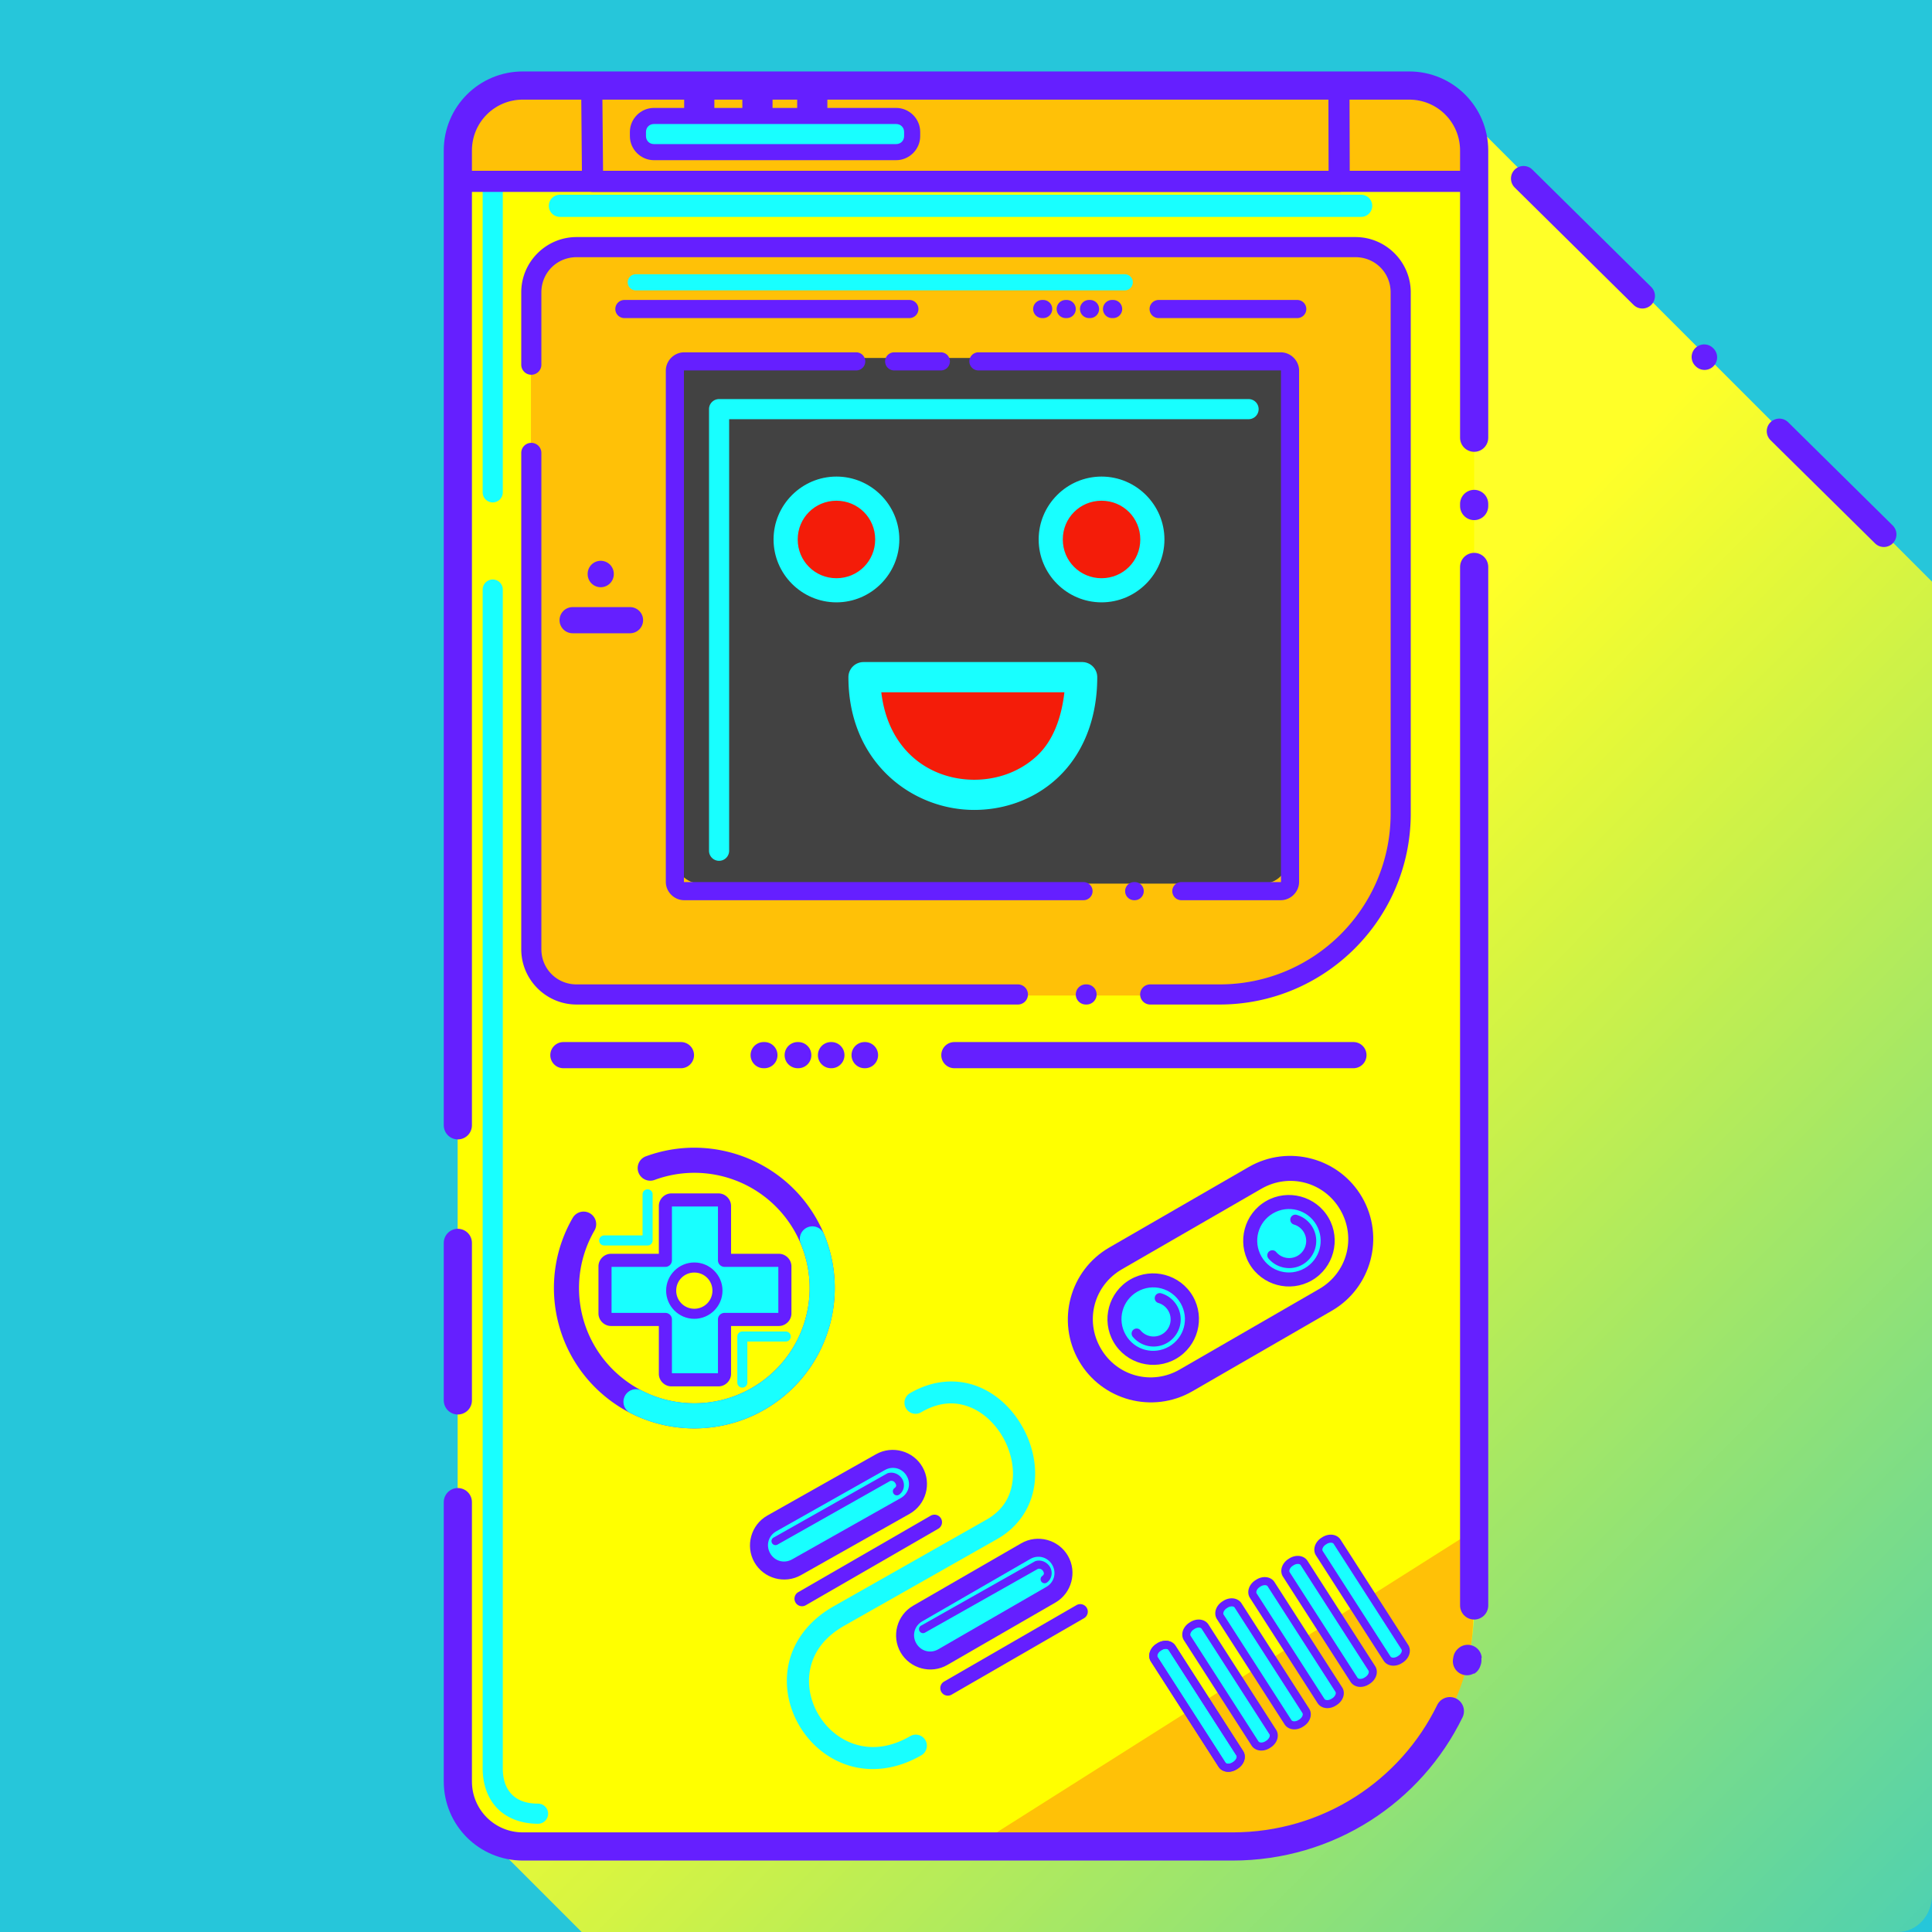 <?xml version="1.0" encoding="UTF-8" standalone="no"?>
<svg
   xmlns:dc="http://purl.org/dc/elements/1.1/"
   xmlns:cc="http://creativecommons.org/ns#"
   xmlns:rdf="http://www.w3.org/1999/02/22-rdf-syntax-ns#"
   xmlns:svg="http://www.w3.org/2000/svg"
   xmlns="http://www.w3.org/2000/svg"
   xmlns:xlink="http://www.w3.org/1999/xlink"
   enable-background="new"
   version="1.1"
   id="svg2"
   viewBox="0 0 192 192"
   height="192"
   width="192">
  <rect x="0" y="0" width="192" height="192" fill="#333333" stroke="none"/>
  <defs
     id="defs4">
    <linearGradient
       id="linearGradient5103">
      <stop
         id="stop5105"
         offset="0"
         style="stop-color:#ffff28;stop-opacity:1" />
      <stop
         id="stop5107"
         offset="1"
         style="stop-color:#ffff00;stop-opacity:0.2" />
    </linearGradient>
    <linearGradient
       gradientUnits="userSpaceOnUse"
       y2="189.314"
       x2="191.537"
       y1="102.631"
       x1="103.844"
       id="linearGradient5109"
       xlink:href="#linearGradient5103" />
  </defs>
  <g
     id="layer1"
     transform="translate(0,-860.362)">
    <path
       style="opacity:1;fill:#26c6da;fill-opacity:1;fill-rule:nonzero;stroke:none;stroke-width:1.5;stroke-linecap:round;stroke-linejoin:round;stroke-miterlimit:4;stroke-dasharray:none;stroke-dashoffset:0;stroke-opacity:1"
       d="m 0,860.362 192,0 0,192 -192,0 z"
       id="rect4136" />
  </g>
  <g
     style="display:inline"
     id="g4172">
    <path
       id="path4174"
       d="M 51.963,8.5 C 48.382,8.5 45.5,11.382 45.5,14.963 l 0,162.074 c 0,1.93 0.843,3.652 2.176,4.834 3.376,3.379 6.753,6.751 10.129,10.129 L 188.596,192 C 190.482,192 192,190.362 192,188.328 L 192,57.805 C 176.289,42.097 160.575,26.379 144.871,10.676 143.689,9.343 141.967,8.5 140.037,8.5 l -88.074,0 z"
       style="opacity:1;fill:url(#linearGradient5109);fill-opacity:1;fill-rule:nonzero;stroke:none;stroke-width:2.8;stroke-linecap:round;stroke-linejoin:round;stroke-miterlimit:4;stroke-dasharray:none;stroke-dashoffset:0;stroke-opacity:1" />
    <path
       id="path5234"
       d="m 151.407,17.746 11.812,11.665 m 6.142,6.066 0.036,0.036 m 7.431,7.338 10.389,10.259"
       style="fill:none;fill-rule:evenodd;stroke:#651fff;stroke-width:2.5;stroke-linecap:round;stroke-linejoin:round;stroke-miterlimit:4;stroke-dasharray:none;stroke-opacity:1" />
  </g>
  <g
     style="display:inline"
     id="g4168">
    <path
       style="opacity:1;fill:#ffff00;fill-opacity:1;fill-rule:nonzero;stroke:none;stroke-width:2.8;stroke-linecap:round;stroke-linejoin:round;stroke-miterlimit:4;stroke-dasharray:none;stroke-dashoffset:0;stroke-opacity:1"
       d="m 51.963,8.5 88.074,0 c 3.581,0 6.463,2.883 6.463,6.463 l 0,144.585 C 146.5,172.726 135.888,183.5 122.474,183.5 l -70.511,0 C 48.383,183.5 45.5,180.617 45.5,177.037 l 0,-162.074 C 45.5,11.383 48.383,8.5 51.963,8.5 Z"
       id="path4170" />
  </g>
  <g
     id="g5261"
     style="display:inline">
    <path
       id="rect4213-5"
       d="M 51.889 8.723 C 48.308 8.723 45.426 11.605 45.426 15.186 L 45.426 17.414 L 146.426 17.414 L 146.426 15.186 C 146.426 11.605 143.543 8.723 139.963 8.723 L 51.889 8.723 z M 57.264 24.662 C 54.771 24.662 52.764 26.669 52.764 29.162 C 52.764 50.919 52.764 72.675 52.764 94.432 C 52.764 96.925 54.771 98.932 57.264 98.932 L 121.156 98.932 C 131.126 98.932 139.164 90.856 139.164 80.961 L 139.164 29.162 C 139.164 26.669 137.157 24.662 134.664 24.662 L 57.264 24.662 z M 146.41 152.137 L 96.49 183.723 L 122.4 183.723 C 131.985 183.723 140.139 178.221 144.014 170.273 C 145.665 166.986 146.408 163.774 146.408 160.43 L 146.41 152.137 z "
       style="display:inline;opacity:1;fill:#ffc107;fill-opacity:1;fill-rule:nonzero;stroke:none;stroke-width:2;stroke-linecap:round;stroke-linejoin:round;stroke-miterlimit:4;stroke-dasharray:none;stroke-dashoffset:0;stroke-opacity:1" />
    <path
       id="rect5328"
       d="m 69.626,35.572 55.874,0 c 1.385,0 2.5,1.115 2.5,2.5 l 0,47.242 c 0,1.385 -1.115,2.5 -2.5,2.5 l -55.874,0 c -1.385,0 -2.5,-1.115 -2.5,-2.5 l 0,-47.242 c 0,-1.385 1.115,-2.5 2.5,-2.5 z"
       style="opacity:1;fill:#424242;fill-opacity:1;fill-rule:nonzero;stroke:none;stroke-width:0;stroke-linecap:round;stroke-linejoin:round;stroke-miterlimit:4;stroke-dasharray:none;stroke-dashoffset:0;stroke-opacity:1" />
  </g>
  <g
     id="layer2"
     style="display:inline">
    <path
       style="opacity:1;fill:none;fill-opacity:1;fill-rule:nonzero;stroke:#651fff;stroke-width:2.8;stroke-linecap:round;stroke-linejoin:round;stroke-miterlimit:4;stroke-dasharray:none;stroke-dashoffset:0;stroke-opacity:1"
       d="m 45.5,111.832 0,-96.869 C 45.5,11.383 48.383,8.5 51.963,8.5 l 88.074,0 c 3.581,0 6.463,2.883 6.463,6.463 l 0,28.538 m 0,6.578 0,0.21 m 0,6.052 0,103.208 m -0.685,5.352 c -0.141,0.721 0.179,-0.519 -0.026,0.178 m -1.702,4.973 C 140.213,177.999 132.059,183.5 122.474,183.5 l -70.511,0 C 48.383,183.5 45.5,180.617 45.5,177.037 l 0,-27.757 m 0,-10.109 0,-15.654"
       id="rect4140" />
  </g>
  <g
     style="display:inline"
     id="layer4">
    <path
       id="path5237"
       d="m 85.939,67.806 21.73,0 c 0,15.865 -21.73,15.317 -21.73,0 z"
       style="fill:#f41c09;fill-opacity:1;fill-rule:evenodd;stroke:none;stroke-width:3;stroke-linecap:round;stroke-linejoin:round;stroke-miterlimit:4;stroke-dasharray:none;stroke-opacity:1" />
    <path
       id="path5247"
       d="m 88.3,54.123 a 5.05,5.05 0 0 1 -5.05,5.05 5.05,5.05 0 0 1 -5.05,-5.05 5.05,5.05 0 0 1 5.05,-5.05 5.05,5.05 0 0 1 5.05,5.05 z"
       style="opacity:1;fill:#f41c09;fill-opacity:1;fill-rule:nonzero;stroke:none;stroke-width:2.4;stroke-linecap:round;stroke-linejoin:round;stroke-miterlimit:4;stroke-dasharray:none;stroke-dashoffset:0;stroke-opacity:1" />
    <path
       style="opacity:1;fill:#f41c09;fill-opacity:1;fill-rule:nonzero;stroke:none;stroke-width:2.4;stroke-linecap:round;stroke-linejoin:round;stroke-miterlimit:4;stroke-dasharray:none;stroke-dashoffset:0;stroke-opacity:1"
       d="m 114.644,54.123 a 5.05,5.05 0 0 1 -5.05,5.05 5.05,5.05 0 0 1 -5.05,-5.05 5.05,5.05 0 0 1 5.05,-5.05 5.05,5.05 0 0 1 5.05,5.05 z"
       id="path5259" />
  </g>
  <g
     style="display:inline"
     id="layer5">
    <path
       id="path5316"
       d="m 48.953,17.039 a 1,1 0 0 0 -0.986,1.014 l 0,30.877 a 1,1 0 1 0 2,0 l 0,-30.877 a 1,1 0 0 0 -1.014,-1.014 z m 0,40.551 a 1,1 0 0 0 -0.986,1.016 l 0,117.135 c 0,1.517 0.455,2.918 1.418,3.932 0.963,1.013 2.398,1.57 4.086,1.57 a 1,1 0 1 0 0,-2 c -1.27,0 -2.088,-0.372 -2.637,-0.949 -0.548,-0.577 -0.867,-1.425 -0.867,-2.553 l 0,-117.135 a 1,1 0 0 0 -1.014,-1.016 z"
       style="color:#000000;font-style:normal;font-variant:normal;font-weight:normal;font-stretch:normal;font-size:medium;line-height:normal;font-family:sans-serif;text-indent:0;text-align:start;text-decoration:none;text-decoration-line:none;text-decoration-style:solid;text-decoration-color:#000000;letter-spacing:normal;word-spacing:normal;text-transform:none;direction:ltr;block-progression:tb;writing-mode:lr-tb;baseline-shift:baseline;text-anchor:start;white-space:normal;clip-rule:nonzero;display:inline;overflow:visible;visibility:visible;opacity:1;isolation:auto;mix-blend-mode:normal;color-interpolation:sRGB;color-interpolation-filters:linearRGB;solid-color:#000000;solid-opacity:1;fill:#18ffff;fill-opacity:1;fill-rule:evenodd;stroke:none;stroke-width:2;stroke-linecap:round;stroke-linejoin:round;stroke-miterlimit:4;stroke-dasharray:none;stroke-dashoffset:0;stroke-opacity:1;color-rendering:auto;image-rendering:auto;shape-rendering:auto;text-rendering:auto;enable-background:accumulate" />
    <path
       id="path5318"
       d="m 55.674,19.354 a 1.1,1.1 0 1 0 0,2.199 l 79.564,0 a 1.1,1.1 0 1 0 0,-2.199 l -79.564,0 z"
       style="color:#000000;font-style:normal;font-variant:normal;font-weight:normal;font-stretch:normal;font-size:medium;line-height:normal;font-family:sans-serif;text-indent:0;text-align:start;text-decoration:none;text-decoration-line:none;text-decoration-style:solid;text-decoration-color:#000000;letter-spacing:normal;word-spacing:normal;text-transform:none;direction:ltr;block-progression:tb;writing-mode:lr-tb;baseline-shift:baseline;text-anchor:start;white-space:normal;clip-rule:nonzero;display:inline;overflow:visible;visibility:visible;opacity:1;isolation:auto;mix-blend-mode:normal;color-interpolation:sRGB;color-interpolation-filters:linearRGB;solid-color:#000000;solid-opacity:1;fill:#18ffff;fill-opacity:1;fill-rule:evenodd;stroke:none;stroke-width:2.2;stroke-linecap:round;stroke-linejoin:round;stroke-miterlimit:4;stroke-dasharray:none;stroke-dashoffset:0;stroke-opacity:1;color-rendering:auto;image-rendering:auto;shape-rendering:auto;text-rendering:auto;enable-background:accumulate" />
    <path
       id="path5322"
       d="m 71.461,39.66 a 1,1 0 0 0 -1,1 l 0,43.887 a 1,1 0 1 0 2,0 l 0,-42.887 51.621,0 a 1,1 0 1 0 0,-2 l -52.621,0 z"
       style="color:#000000;font-style:normal;font-variant:normal;font-weight:normal;font-stretch:normal;font-size:medium;line-height:normal;font-family:sans-serif;text-indent:0;text-align:start;text-decoration:none;text-decoration-line:none;text-decoration-style:solid;text-decoration-color:#000000;letter-spacing:normal;word-spacing:normal;text-transform:none;direction:ltr;block-progression:tb;writing-mode:lr-tb;baseline-shift:baseline;text-anchor:start;white-space:normal;clip-rule:nonzero;display:inline;overflow:visible;visibility:visible;opacity:1;isolation:auto;mix-blend-mode:normal;color-interpolation:sRGB;color-interpolation-filters:linearRGB;solid-color:#000000;solid-opacity:1;fill:#18ffff;fill-opacity:1;fill-rule:evenodd;stroke:none;stroke-width:2;stroke-linecap:round;stroke-linejoin:round;stroke-miterlimit:4;stroke-dasharray:none;stroke-dashoffset:0;stroke-opacity:1;color-rendering:auto;image-rendering:auto;shape-rendering:auto;text-rendering:auto;enable-background:accumulate" />
    <path
       id="path5326"
       d="m 93.881,137.318 c -1.118,0.1 -2.276,0.457 -3.416,1.115 a 1.1,1.1 0 1 0 1.1,1.904 c 1.784,-1.03 3.337,-1.054 4.721,-0.537 1.383,0.517 2.599,1.648 3.393,3.051 0.794,1.403 1.148,3.055 0.922,4.514 -0.226,1.458 -0.963,2.732 -2.541,3.643 l -15.301,8.674 a 1.1,1.1 0 0 0 -0.008,0.006 c -2.467,1.424 -3.9,3.484 -4.371,5.641 -0.471,2.156 -0.012,4.368 1.074,6.197 1.086,1.829 2.815,3.301 4.951,3.943 2.136,0.642 4.662,0.411 7.156,-1.029 a 1.1,1.1 0 0 0 -1.1,-1.906 c -2.04,1.178 -3.864,1.297 -5.422,0.828 -1.558,-0.468 -2.869,-1.568 -3.695,-2.959 -0.826,-1.391 -1.154,-3.05 -0.814,-4.605 0.339,-1.555 1.314,-3.046 3.32,-4.205 l 15.301,-8.674 a 1.1,1.1 0 0 0 0.008,-0.004 c 2.123,-1.226 3.303,-3.18 3.617,-5.213 0.315,-2.033 -0.168,-4.139 -1.182,-5.932 -1.014,-1.793 -2.578,-3.297 -4.537,-4.029 -0.98,-0.366 -2.058,-0.522 -3.176,-0.422 z"
       style="color:#000000;font-style:normal;font-variant:normal;font-weight:normal;font-stretch:normal;font-size:medium;line-height:normal;font-family:sans-serif;text-indent:0;text-align:start;text-decoration:none;text-decoration-line:none;text-decoration-style:solid;text-decoration-color:#000000;letter-spacing:normal;word-spacing:normal;text-transform:none;direction:ltr;block-progression:tb;writing-mode:lr-tb;baseline-shift:baseline;text-anchor:start;white-space:normal;clip-rule:nonzero;display:inline;overflow:visible;visibility:visible;opacity:1;isolation:auto;mix-blend-mode:normal;color-interpolation:sRGB;color-interpolation-filters:linearRGB;solid-color:#000000;solid-opacity:1;fill:#18ffff;fill-opacity:1;fill-rule:evenodd;stroke:none;stroke-width:2.2;stroke-linecap:round;stroke-linejoin:round;stroke-miterlimit:4;stroke-dasharray:none;stroke-dashoffset:0;stroke-opacity:1;color-rendering:auto;image-rendering:auto;shape-rendering:auto;text-rendering:auto;enable-background:accumulate" />
    <path
       id="path5332"
       d="m 64.35,118.191 a 0.5,0.5 0 0 0 -0.492,0.506 l 0,4.078 -3.816,0 a 0.5,0.5 0 1 0 0,1 l 4.316,0 a 0.5,0.5 0 0 0 0.5,-0.5 l 0,-4.578 a 0.5,0.5 0 0 0 -0.508,-0.506 z"
       style="color:#000000;font-style:normal;font-variant:normal;font-weight:normal;font-stretch:normal;font-size:medium;line-height:normal;font-family:sans-serif;text-indent:0;text-align:start;text-decoration:none;text-decoration-line:none;text-decoration-style:solid;text-decoration-color:#000000;letter-spacing:normal;word-spacing:normal;text-transform:none;direction:ltr;block-progression:tb;writing-mode:lr-tb;baseline-shift:baseline;text-anchor:start;white-space:normal;clip-rule:nonzero;display:inline;overflow:visible;visibility:visible;opacity:1;isolation:auto;mix-blend-mode:normal;color-interpolation:sRGB;color-interpolation-filters:linearRGB;solid-color:#000000;solid-opacity:1;fill:#18ffff;fill-opacity:1;fill-rule:evenodd;stroke:none;stroke-width:1px;stroke-linecap:round;stroke-linejoin:round;stroke-miterlimit:4;stroke-dasharray:none;stroke-dashoffset:0;stroke-opacity:1;color-rendering:auto;image-rendering:auto;shape-rendering:auto;text-rendering:auto;enable-background:accumulate" />
    <path
       id="path5332-4"
       d="m 73.771,132.322 a 0.5,0.5 0 0 0 -0.5,0.5 l 0,4.578 a 0.5,0.5 0 1 0 1,0 l 0,-4.078 3.816,0 a 0.5,0.5 0 1 0 0,-1 l -4.316,0 z"
       style="color:#000000;font-style:normal;font-variant:normal;font-weight:normal;font-stretch:normal;font-size:medium;line-height:normal;font-family:sans-serif;text-indent:0;text-align:start;text-decoration:none;text-decoration-line:none;text-decoration-style:solid;text-decoration-color:#000000;letter-spacing:normal;word-spacing:normal;text-transform:none;direction:ltr;block-progression:tb;writing-mode:lr-tb;baseline-shift:baseline;text-anchor:start;white-space:normal;clip-rule:nonzero;display:inline;overflow:visible;visibility:visible;opacity:1;isolation:auto;mix-blend-mode:normal;color-interpolation:sRGB;color-interpolation-filters:linearRGB;solid-color:#000000;solid-opacity:1;fill:#18ffff;fill-opacity:1;fill-rule:evenodd;stroke:none;stroke-width:1px;stroke-linecap:round;stroke-linejoin:round;stroke-miterlimit:4;stroke-dasharray:none;stroke-dashoffset:0;stroke-opacity:1;color-rendering:auto;image-rendering:auto;shape-rendering:auto;text-rendering:auto;enable-background:accumulate" />
    <rect
       style="display:inline;opacity:1;fill:#18ffff;fill-opacity:1;fill-rule:nonzero;stroke:none;stroke-width:2;stroke-linecap:round;stroke-linejoin:round;stroke-miterlimit:4;stroke-dasharray:none;stroke-dashoffset:0;stroke-opacity:1"
       id="rect4269-2"
       width="17.4"
       height="5"
       x="-10.536"
       y="169.966"
       ry="2.5"
       transform="matrix(0.871,-0.491,0.491,0.871,0,0)" />
    <rect
       style="display:inline;opacity:1;fill:#18ffff;fill-opacity:1;fill-rule:nonzero;stroke:none;stroke-width:2;stroke-linecap:round;stroke-linejoin:round;stroke-miterlimit:4;stroke-dasharray:none;stroke-dashoffset:0;stroke-opacity:1"
       id="rect4269-2-0"
       width="17.4"
       height="5"
       x="-2.061"
       y="184.716"
       ry="2.5"
       transform="matrix(0.871,-0.491,0.491,0.871,0,0)" />
    <path
       style="display:inline;opacity:1;fill:#18ffff;fill-opacity:1;fill-rule:nonzero;stroke:none;stroke-width:1.6;stroke-linecap:round;stroke-linejoin:round;stroke-miterlimit:4;stroke-dasharray:none;stroke-dashoffset:0;stroke-opacity:1"
       d="m 64.764,11.821 24.073,0 c 0.881,0 1.59,0.709 1.59,1.59 l 0,0.415 c 0,0.881 -0.709,1.59 -1.59,1.59 l -24.073,0 c -0.881,0 -1.59,-0.709 -1.59,-1.59 l 0,-0.415 c 0,-0.881 0.709,-1.59 1.59,-1.59 z"
       id="rect4203-2-7" />
    <path
       style="display:inline;opacity:1;fill:#18ffff;fill-opacity:1;fill-rule:nonzero;stroke:none;stroke-width:0;stroke-linecap:round;stroke-linejoin:round;stroke-miterlimit:4;stroke-dasharray:none;stroke-dashoffset:0;stroke-opacity:1"
       d="m 121.44,175.372 -6.731,-10.472 c -0.232,-0.361 -0.042,-0.895 0.426,-1.196 l 0.076,-0.049 c 0.468,-0.301 1.032,-0.252 1.264,0.109 l 6.731,10.472 c 0.232,0.361 0.042,0.895 -0.426,1.196 l -0.076,0.049 c -0.468,0.301 -1.032,0.252 -1.264,-0.109 z"
       id="rect4276-9" />
    <use
       x="0"
       y="0"
       xlink:href="#rect4276-9"
       id="use4257-1"
       width="100%"
       height="100%"
       style="display:inline;fill:#18ffff;fill-opacity:1;stroke:none;stroke-width:0;stroke-miterlimit:4;stroke-dasharray:none;stroke-opacity:1"
       transform="translate(2.5505384e-6,3.3013749e-6)" />
    <use
       x="0"
       y="0"
       xlink:href="#rect4276-9"
       transform="translate(3.281,-2.109)"
       id="use4259-3"
       width="100%"
       height="100%"
       style="display:inline;fill:#18ffff;fill-opacity:1;stroke:none;stroke-width:0;stroke-miterlimit:4;stroke-dasharray:none;stroke-opacity:1" />
    <use
       x="0"
       y="0"
       xlink:href="#rect4276-9"
       transform="translate(6.561,-4.217)"
       id="use4261-5"
       width="100%"
       height="100%"
       style="display:inline;fill:#18ffff;fill-opacity:1;stroke:none;stroke-width:0;stroke-miterlimit:4;stroke-dasharray:none;stroke-opacity:1" />
    <use
       x="0"
       y="0"
       xlink:href="#rect4276-9"
       transform="translate(9.842,-6.326)"
       id="use4263-3"
       width="100%"
       height="100%"
       style="display:inline;fill:#18ffff;fill-opacity:1;stroke:none;stroke-width:0;stroke-miterlimit:4;stroke-dasharray:none;stroke-opacity:1" />
    <use
       x="0"
       y="0"
       xlink:href="#rect4276-9"
       transform="translate(13.123,-8.435)"
       id="use4265-7"
       width="100%"
       height="100%"
       style="display:inline;fill:#18ffff;fill-opacity:1;stroke:none;stroke-width:0;stroke-miterlimit:4;stroke-dasharray:none;stroke-opacity:1" />
    <use
       x="0"
       y="0"
       xlink:href="#rect4276-9"
       transform="translate(16.404,-10.544)"
       id="use4267-2"
       width="100%"
       height="100%"
       style="display:inline;fill:#18ffff;fill-opacity:1;stroke:none;stroke-width:0;stroke-miterlimit:4;stroke-dasharray:none;stroke-opacity:1" />
    <path
       id="rect4254-5"
       d="m 66.755,119.39 c -0.332,0 -0.6,0.267 -0.6,0.6 l 0,5.4 -5.4,0 c -0.332,0 -0.6,0.267 -0.6,0.6 l 0,4.676 c 0,0.332 0.267,0.6 0.6,0.6 l 5.4,0 0,5.4 c 0,0.332 0.267,0.6 0.6,0.6 l 4.676,0 c 0.332,0 0.6,-0.267 0.6,-0.6 l 0,-5.4 5.4,0 c 0.332,0 0.6,-0.267 0.6,-0.6 l 0,-4.676 c 0,-0.332 -0.267,-0.6 -0.6,-0.6 l -5.4,0 0,-5.4 c 0,-0.332 -0.267,-0.6 -0.6,-0.6 l -4.676,0 z m 2.275,6.711 a 2.3,2.3 0 0 1 2.299,2.301 2.3,2.3 0 0 1 -2.299,2.301 2.3,2.3 0 0 1 -2.301,-2.301 2.3,2.3 0 0 1 2.301,-2.301 z"
       style="display:inline;opacity:1;fill:#18ffff;fill-opacity:1;fill-rule:nonzero;stroke:none;stroke-width:1.3;stroke-linecap:round;stroke-linejoin:round;stroke-miterlimit:4;stroke-dasharray:none;stroke-dashoffset:0;stroke-opacity:1" />
    <circle
       r="3.85"
       cy="170.476"
       cx="48.948"
       id="circle4266-8"
       style="display:inline;opacity:1;fill:#18ffff;fill-opacity:1;fill-rule:nonzero;stroke:none;stroke-width:1.4;stroke-linecap:round;stroke-linejoin:round;stroke-miterlimit:4;stroke-dasharray:none;stroke-dashoffset:0;stroke-opacity:1"
       transform="matrix(0.866,-0.5,0.5,0.866,0,0)" />
    <circle
       r="3.85"
       cy="170.877"
       cx="33.472"
       id="circle4266-8-9"
       style="display:inline;opacity:1;fill:#18ffff;fill-opacity:1;fill-rule:nonzero;stroke:none;stroke-width:1.4;stroke-linecap:round;stroke-linejoin:round;stroke-miterlimit:4;stroke-dasharray:none;stroke-dashoffset:0;stroke-opacity:1"
       transform="matrix(0.866,-0.5,0.5,0.866,0,0)" />
    <path
       id="path4434"
       d="m 63.182,27.256 a 0.8,0.8 0 1 0 0,1.6 l 48.596,0 a 0.8,0.8 0 1 0 0,-1.6 l -48.596,0 z"
       style="color:#000000;font-style:normal;font-variant:normal;font-weight:normal;font-stretch:normal;font-size:medium;line-height:normal;font-family:sans-serif;text-indent:0;text-align:start;text-decoration:none;text-decoration-line:none;text-decoration-style:solid;text-decoration-color:#000000;letter-spacing:normal;word-spacing:normal;text-transform:none;direction:ltr;block-progression:tb;writing-mode:lr-tb;baseline-shift:baseline;text-anchor:start;white-space:normal;clip-rule:nonzero;display:inline;overflow:visible;visibility:visible;opacity:1;isolation:auto;mix-blend-mode:normal;color-interpolation:sRGB;color-interpolation-filters:linearRGB;solid-color:#000000;solid-opacity:1;fill:#18ffff;fill-opacity:1;fill-rule:evenodd;stroke:none;stroke-width:1.6;stroke-linecap:round;stroke-linejoin:round;stroke-miterlimit:4;stroke-dasharray:none;stroke-dashoffset:0;stroke-opacity:1;color-rendering:auto;image-rendering:auto;shape-rendering:auto;text-rendering:auto;enable-background:accumulate" />
    <path
       id="path5237-9"
       d="m 85.814,65.795 a 1.5,1.5 0 0 0 -1.5,1.5 c 0,8.368 6.198,13.116 12.348,13.193 3.075,0.039 6.177,-1.027 8.521,-3.26 2.344,-2.233 3.861,-5.625 3.861,-9.934 a 1.5,1.5 0 0 0 -1.5,-1.5 l -21.73,0 z m 1.768,3 18.197,0 c -0.311,2.734 -1.215,4.881 -2.664,6.262 -1.73,1.648 -4.058,2.461 -6.416,2.432 -4.324,-0.055 -8.435,-2.891 -9.117,-8.693 z"
       style="color:#000000;font-style:normal;font-variant:normal;font-weight:normal;font-stretch:normal;font-size:medium;line-height:normal;font-family:sans-serif;text-indent:0;text-align:start;text-decoration:none;text-decoration-line:none;text-decoration-style:solid;text-decoration-color:#000000;letter-spacing:normal;word-spacing:normal;text-transform:none;direction:ltr;block-progression:tb;writing-mode:lr-tb;baseline-shift:baseline;text-anchor:start;white-space:normal;clip-rule:nonzero;display:inline;overflow:visible;visibility:visible;opacity:1;isolation:auto;mix-blend-mode:normal;color-interpolation:sRGB;color-interpolation-filters:linearRGB;solid-color:#000000;solid-opacity:1;fill:#18ffff;fill-opacity:1;fill-rule:evenodd;stroke:none;stroke-width:3;stroke-linecap:round;stroke-linejoin:round;stroke-miterlimit:4;stroke-dasharray:none;stroke-dashoffset:0;stroke-opacity:1;color-rendering:auto;image-rendering:auto;shape-rendering:auto;text-rendering:auto;enable-background:accumulate" />
    <path
       id="path5247-1"
       d="m 83.125,47.361 c -3.438,0 -6.25,2.812 -6.25,6.25 0,3.438 2.812,6.25 6.25,6.25 3.438,10e-7 6.25,-2.812 6.25,-6.25 0,-3.438 -2.812,-6.25 -6.25,-6.25 z m 0,2.4 c 2.141,-10e-7 3.85,1.709 3.85,3.85 0,2.141 -1.709,3.852 -3.85,3.852 -2.141,0 -3.85,-1.711 -3.85,-3.852 0,-2.141 1.709,-3.85 3.85,-3.85 z"
       style="color:#000000;font-style:normal;font-variant:normal;font-weight:normal;font-stretch:normal;font-size:medium;line-height:normal;font-family:sans-serif;text-indent:0;text-align:start;text-decoration:none;text-decoration-line:none;text-decoration-style:solid;text-decoration-color:#000000;letter-spacing:normal;word-spacing:normal;text-transform:none;direction:ltr;block-progression:tb;writing-mode:lr-tb;baseline-shift:baseline;text-anchor:start;white-space:normal;clip-rule:nonzero;display:inline;overflow:visible;visibility:visible;opacity:1;isolation:auto;mix-blend-mode:normal;color-interpolation:sRGB;color-interpolation-filters:linearRGB;solid-color:#000000;solid-opacity:1;fill:#18ffff;fill-opacity:1;fill-rule:nonzero;stroke:none;stroke-width:2.4;stroke-linecap:round;stroke-linejoin:round;stroke-miterlimit:4;stroke-dasharray:none;stroke-dashoffset:0;stroke-opacity:1;color-rendering:auto;image-rendering:auto;shape-rendering:auto;text-rendering:auto;enable-background:accumulate" />
    <path
       id="path5259-9"
       d="m 109.471,47.361 c -3.438,0 -6.25,2.812 -6.25,6.25 0,3.438 2.812,6.25 6.25,6.25 3.438,0 6.25,-2.812 6.25,-6.25 0,-3.438 -2.812,-6.25 -6.25,-6.25 z m 0,2.4 c 2.141,0 3.85,1.709 3.85,3.85 0,2.141 -1.709,3.852 -3.85,3.852 -2.141,0 -3.852,-1.711 -3.852,-3.852 0,-2.141 1.711,-3.85 3.852,-3.85 z"
       style="color:#000000;font-style:normal;font-variant:normal;font-weight:normal;font-stretch:normal;font-size:medium;line-height:normal;font-family:sans-serif;text-indent:0;text-align:start;text-decoration:none;text-decoration-line:none;text-decoration-style:solid;text-decoration-color:#000000;letter-spacing:normal;word-spacing:normal;text-transform:none;direction:ltr;block-progression:tb;writing-mode:lr-tb;baseline-shift:baseline;text-anchor:start;white-space:normal;clip-rule:nonzero;display:inline;overflow:visible;visibility:visible;opacity:1;isolation:auto;mix-blend-mode:normal;color-interpolation:sRGB;color-interpolation-filters:linearRGB;solid-color:#000000;solid-opacity:1;fill:#18ffff;fill-opacity:1;fill-rule:nonzero;stroke:none;stroke-width:2.4;stroke-linecap:round;stroke-linejoin:round;stroke-miterlimit:4;stroke-dasharray:none;stroke-dashoffset:0;stroke-opacity:1;color-rendering:auto;image-rendering:auto;shape-rendering:auto;text-rendering:auto;enable-background:accumulate" />
  </g>
  <g
     id="layer3"
     style="display:inline">
    <path
       id="rect4213"
       d="m 57.301,23.559 c -3.03,0 -5.5,2.47 -5.5,5.5 l 0,7.184 a 1,1 0 1 0 2,0 l 0,-7.184 c 0,-1.956 1.544,-3.5 3.5,-3.5 l 77.398,0 c 1.956,0 3.5,1.544 3.5,3.5 l 0,51.799 c 0,9.354 -7.576,16.971 -17.006,16.971 l -6.887,0 a 1,1 0 1 0 0,2 l 6.887,0 c 10.51,0 19.006,-8.534 19.006,-18.971 l 0,-51.799 c 0,-3.03 -2.47,-5.5 -5.5,-5.5 l -77.398,0 z m -4.516,20.451 a 1,1 0 0 0 -0.984,1.014 l 0,49.305 c 0,3.03 2.47,5.5 5.5,5.5 l 43.855,0 a 1,1 0 1 0 0,-2 l -43.855,0 c -1.956,0 -3.5,-1.544 -3.5,-3.5 l 0,-49.305 a 1,1 0 0 0 -1.016,-1.014 z m 55.125,53.818 a 1,1 0 1 0 0,2 l 0.07,0 a 1,1 0 1 0 0,-2 l -0.07,0 z"
       style="color:#000000;font-style:normal;font-variant:normal;font-weight:normal;font-stretch:normal;font-size:medium;line-height:normal;font-family:sans-serif;text-indent:0;text-align:start;text-decoration:none;text-decoration-line:none;text-decoration-style:solid;text-decoration-color:#000000;letter-spacing:normal;word-spacing:normal;text-transform:none;direction:ltr;block-progression:tb;writing-mode:lr-tb;baseline-shift:baseline;text-anchor:start;white-space:normal;clip-rule:nonzero;display:inline;overflow:visible;visibility:visible;opacity:1;isolation:auto;mix-blend-mode:normal;color-interpolation:sRGB;color-interpolation-filters:linearRGB;solid-color:#000000;solid-opacity:1;fill:#651fff;fill-opacity:1;fill-rule:nonzero;stroke:none;stroke-width:2;stroke-linecap:round;stroke-linejoin:round;stroke-miterlimit:4;stroke-dasharray:none;stroke-dashoffset:0;stroke-opacity:1;color-rendering:auto;image-rendering:auto;shape-rendering:auto;text-rendering:auto;enable-background:accumulate" />
    <path
       id="path4613"
       d="m 62.08,29.811 a 0.9,0.9 0 1 0 0,1.799 l 28.262,0 a 0.9,0.9 0 1 0 0,-1.799 l -28.262,0 z m 41.523,0 a 0.9,0.9 0 1 0 0,1.799 l 0.037,0 a 0.9,0.9 0 1 0 0,-1.799 l -0.037,0 z m 2.336,0 a 0.9,0.9 0 1 0 0,1.799 l 0.041,0 a 0.9,0.9 0 1 0 0,-1.799 l -0.041,0 z m 2.318,0 a 0.9,0.9 0 1 0 0,1.799 l 0.041,0 a 0.9,0.9 0 1 0 0,-1.799 l -0.041,0 z m 2.285,0 a 0.9,0.9 0 1 0 0,1.799 l 0.051,0 a 0.9,0.9 0 1 0 0,-1.799 l -0.051,0 z m 4.631,0 a 0.9,0.9 0 1 0 0,1.799 l 13.717,0 a 0.9,0.9 0 1 0 0,-1.799 l -13.717,0 z"
       style="color:#000000;font-style:normal;font-variant:normal;font-weight:normal;font-stretch:normal;font-size:medium;line-height:normal;font-family:sans-serif;text-indent:0;text-align:start;text-decoration:none;text-decoration-line:none;text-decoration-style:solid;text-decoration-color:#000000;letter-spacing:normal;word-spacing:normal;text-transform:none;direction:ltr;block-progression:tb;writing-mode:lr-tb;baseline-shift:baseline;text-anchor:start;white-space:normal;clip-rule:nonzero;display:inline;overflow:visible;visibility:visible;opacity:1;isolation:auto;mix-blend-mode:normal;color-interpolation:sRGB;color-interpolation-filters:linearRGB;solid-color:#000000;solid-opacity:1;fill:#651fff;fill-opacity:1;fill-rule:evenodd;stroke:none;stroke-width:1.8;stroke-linecap:round;stroke-linejoin:round;stroke-miterlimit:4;stroke-dasharray:none;stroke-dashoffset:0;stroke-opacity:1;color-rendering:auto;image-rendering:auto;shape-rendering:auto;text-rendering:auto;enable-background:accumulate" />
    <path
       id="rect4241"
       d="m 67.992,35.014 c -0.995,0 -1.824,0.827 -1.824,1.822 l 0,50.801 c 0,0.995 0.829,1.824 1.824,1.824 l 39.686,0 a 0.9,0.9 0 0 0 0,-1.801 l -39.686,0 c -0.029,0 -0.023,0.005 -0.023,-0.023 l 0,-50.801 c 0,-0.029 -0.005,-0.023 0.023,-0.023 l 17.068,0 a 0.9,0.9 0 1 0 0,-1.799 l -17.068,0 z m 20.9,0 a 0.9,0.9 0 1 0 0,1.799 l 4.578,0 a 0.9,0.9 0 1 0 0,-1.799 l -4.578,0 z m 8.373,0 a 0.9,0.9 0 1 0 0,1.799 l 30.014,0 c 0.029,0 0.023,-0.005 0.023,0.023 l 0,50.801 c 0,0.029 0.005,0.023 -0.023,0.023 l -9.879,0 a 0.9,0.9 0 1 0 0,1.801 l 9.879,0 c 0.995,0 1.824,-0.829 1.824,-1.824 l 0,-50.801 c 0,-0.995 -0.829,-1.822 -1.824,-1.822 l -30.014,0 z m 15.449,52.646 a 0.9,0.9 0 1 0 0,1.801 l 0.051,0 a 0.9,0.9 0 0 0 0,-1.801 l -0.051,0 z"
       style="color:#000000;font-style:normal;font-variant:normal;font-weight:normal;font-stretch:normal;font-size:medium;line-height:normal;font-family:sans-serif;text-indent:0;text-align:start;text-decoration:none;text-decoration-line:none;text-decoration-style:solid;text-decoration-color:#000000;letter-spacing:normal;word-spacing:normal;text-transform:none;direction:ltr;block-progression:tb;writing-mode:lr-tb;baseline-shift:baseline;text-anchor:start;white-space:normal;clip-rule:nonzero;display:inline;overflow:visible;visibility:visible;opacity:1;isolation:auto;mix-blend-mode:normal;color-interpolation:sRGB;color-interpolation-filters:linearRGB;solid-color:#000000;solid-opacity:1;fill:#651fff;fill-opacity:1;fill-rule:nonzero;stroke:none;stroke-width:1.8;stroke-linecap:round;stroke-linejoin:round;stroke-miterlimit:4;stroke-dasharray:none;stroke-dashoffset:0;stroke-opacity:1;color-rendering:auto;image-rendering:auto;shape-rendering:auto;text-rendering:auto;enable-background:accumulate" />
    <path
       id="path4250"
       d="m 69.07,114.057 c -1.614,-0.009 -3.251,0.264 -4.84,0.842 a 1.25,1.25 0 1 0 0.855,2.348 c 5.233,-1.903 11.056,0.216 13.84,5.035 2.784,4.819 1.709,10.917 -2.557,14.494 -4.266,3.577 -10.465,3.577 -14.73,0 -4.266,-3.577 -5.341,-9.675 -2.557,-14.494 a 1.25,1.25 0 1 0 -2.166,-1.25 c -3.383,5.855 -2.065,13.314 3.117,17.66 5.182,4.346 12.759,4.346 17.941,0 5.182,-4.346 6.5,-11.805 3.117,-17.66 -2.537,-4.391 -7.178,-6.947 -12.021,-6.975 z"
       style="color:#000000;font-style:normal;font-variant:normal;font-weight:normal;font-stretch:normal;font-size:medium;line-height:normal;font-family:sans-serif;text-indent:0;text-align:start;text-decoration:none;text-decoration-line:none;text-decoration-style:solid;text-decoration-color:#000000;letter-spacing:normal;word-spacing:normal;text-transform:none;direction:ltr;block-progression:tb;writing-mode:lr-tb;baseline-shift:baseline;text-anchor:start;white-space:normal;clip-rule:nonzero;display:inline;overflow:visible;visibility:visible;opacity:1;isolation:auto;mix-blend-mode:normal;color-interpolation:sRGB;color-interpolation-filters:linearRGB;solid-color:#000000;solid-opacity:1;fill:#651fff;fill-opacity:1;fill-rule:nonzero;stroke:none;stroke-width:2.5;stroke-linecap:round;stroke-linejoin:round;stroke-miterlimit:4;stroke-dasharray:none;stroke-dashoffset:0;stroke-opacity:1;color-rendering:auto;image-rendering:auto;shape-rendering:auto;text-rendering:auto;enable-background:accumulate" />
    <path
       id="path4252"
       d="m 55.99,103.559 a 1.3,1.3 0 1 0 0,2.6 l 11.682,0 a 1.3,1.3 0 1 0 0,-2.6 l -11.682,0 z m 19.902,0 a 1.3,1.3 0 1 0 0,2.6 l 0.074,0 a 1.3,1.3 0 1 0 0,-2.6 l -0.074,0 z m 3.383,0 a 1.3,1.3 0 1 0 0,2.6 l 0.055,0 a 1.3,1.3 0 1 0 0,-2.6 l -0.055,0 z m 3.309,0 a 1.3,1.3 0 1 0 0,2.6 l 0.039,0 a 1.3,1.3 0 1 0 0,-2.6 l -0.039,0 z m 3.34,0 a 1.3,1.3 0 1 0 0,2.6 l 0.039,0 a 1.3,1.3 0 1 0 0,-2.6 l -0.039,0 z m 8.92,0 a 1.3,1.3 0 1 0 0,2.6 l 39.658,0 a 1.3,1.3 0 1 0 0,-2.6 l -39.658,0 z"
       style="color:#000000;font-style:normal;font-variant:normal;font-weight:normal;font-stretch:normal;font-size:medium;line-height:normal;font-family:sans-serif;text-indent:0;text-align:start;text-decoration:none;text-decoration-line:none;text-decoration-style:solid;text-decoration-color:#000000;letter-spacing:normal;word-spacing:normal;text-transform:none;direction:ltr;block-progression:tb;writing-mode:lr-tb;baseline-shift:baseline;text-anchor:start;white-space:normal;clip-rule:nonzero;display:inline;overflow:visible;visibility:visible;opacity:1;isolation:auto;mix-blend-mode:normal;color-interpolation:sRGB;color-interpolation-filters:linearRGB;solid-color:#000000;solid-opacity:1;fill:#651fff;fill-opacity:1;fill-rule:evenodd;stroke:none;stroke-width:2.6;stroke-linecap:round;stroke-linejoin:round;stroke-miterlimit:4;stroke-dasharray:none;stroke-dashoffset:0;stroke-opacity:1;color-rendering:auto;image-rendering:auto;shape-rendering:auto;text-rendering:auto;enable-background:accumulate" />
    <path
       id="rect4254"
       d="m 66.725,118.6 c -0.681,0 -1.25,0.569 -1.25,1.25 l 0,4.75 -4.75,0 c -0.681,0 -1.25,0.569 -1.25,1.25 l 0,4.676 c 0,0.681 0.569,1.25 1.25,1.25 l 4.75,0 0,4.75 c 0,0.681 0.569,1.25 1.25,1.25 l 4.676,0 c 0.681,0 1.25,-0.569 1.25,-1.25 l 0,-4.75 4.75,0 c 0.681,0 1.25,-0.569 1.25,-1.25 l 0,-4.676 c 0,-0.681 -0.569,-1.25 -1.25,-1.25 l -4.75,0 0,-4.75 c 0,-0.681 -0.569,-1.25 -1.25,-1.25 l -4.676,0 z m 0.051,1.301 4.574,0 0,5.35 A 0.65,0.65 0 0 0 72,125.9 l 5.35,0 0,4.574 -5.35,0 a 0.65,0.65 0 0 0 -0.65,0.65 l 0,5.35 -4.574,0 0,-5.35 A 0.65,0.65 0 0 0 66.125,130.475 l -5.35,0 0,-4.574 5.35,0 A 0.65,0.65 0 0 0 66.775,125.25 l 0,-5.35 z"
       style="color:#000000;font-style:normal;font-variant:normal;font-weight:normal;font-stretch:normal;font-size:medium;line-height:normal;font-family:sans-serif;text-indent:0;text-align:start;text-decoration:none;text-decoration-line:none;text-decoration-style:solid;text-decoration-color:#000000;letter-spacing:normal;word-spacing:normal;text-transform:none;direction:ltr;block-progression:tb;writing-mode:lr-tb;baseline-shift:baseline;text-anchor:start;white-space:normal;clip-rule:nonzero;display:inline;overflow:visible;visibility:visible;opacity:1;isolation:auto;mix-blend-mode:normal;color-interpolation:sRGB;color-interpolation-filters:linearRGB;solid-color:#000000;solid-opacity:1;fill:#651fff;fill-opacity:1;fill-rule:nonzero;stroke:none;stroke-width:1.3;stroke-linecap:round;stroke-linejoin:round;stroke-miterlimit:4;stroke-dasharray:none;stroke-dashoffset:0;stroke-opacity:1;color-rendering:auto;image-rendering:auto;shape-rendering:auto;text-rendering:auto;enable-background:accumulate" />
    <path
       id="path4260"
       d="m 69,125.463 c -1.54,0 -2.801,1.258 -2.801,2.799 0,1.54 1.26,2.801 2.801,2.801 1.54,0 2.801,-1.26 2.801,-2.801 0,-1.54 -1.26,-2.799 -2.801,-2.799 z m 0,1 c 1,0 1.801,0.799 1.801,1.799 0,1 -0.801,1.801 -1.801,1.801 -1,0 -1.801,-0.801 -1.801,-1.801 0,-1 0.801,-1.799 1.801,-1.799 z"
       style="color:#000000;font-style:normal;font-variant:normal;font-weight:normal;font-stretch:normal;font-size:medium;line-height:normal;font-family:sans-serif;text-indent:0;text-align:start;text-decoration:none;text-decoration-line:none;text-decoration-style:solid;text-decoration-color:#000000;letter-spacing:normal;word-spacing:normal;text-transform:none;direction:ltr;block-progression:tb;writing-mode:lr-tb;baseline-shift:baseline;text-anchor:start;white-space:normal;clip-rule:nonzero;display:inline;overflow:visible;visibility:visible;opacity:1;isolation:auto;mix-blend-mode:normal;color-interpolation:sRGB;color-interpolation-filters:linearRGB;solid-color:#000000;solid-opacity:1;fill:#651fff;fill-opacity:1;fill-rule:nonzero;stroke:none;stroke-width:1;stroke-linecap:round;stroke-linejoin:round;stroke-miterlimit:4;stroke-dasharray:none;stroke-dashoffset:0;stroke-opacity:1;color-rendering:auto;image-rendering:auto;shape-rendering:auto;text-rendering:auto;enable-background:accumulate" />
    <path
       id="rect4262"
       d="m 110.243,123.974 c -3.939,2.274 -5.294,7.33 -3.02,11.27 2.274,3.939 7.33,5.294 11.27,3.02 l 13.856,-8 c 3.939,-2.274 5.294,-7.33 3.02,-11.27 -2.274,-3.939 -7.33,-5.294 -11.27,-3.02 l -13.856,8 z m 1.25,2.165 13.856,-8 c 2.777,-1.604 6.251,-0.673 7.855,2.105 1.604,2.777 0.673,6.251 -2.105,7.855 l -13.856,8 c -2.777,1.604 -6.251,0.673 -7.855,-2.105 -1.604,-2.777 -0.673,-6.251 2.105,-7.855 z"
       style="color:#000000;font-style:normal;font-variant:normal;font-weight:normal;font-stretch:normal;font-size:medium;line-height:normal;font-family:sans-serif;text-indent:0;text-align:start;text-decoration:none;text-decoration-line:none;text-decoration-style:solid;text-decoration-color:#000000;letter-spacing:normal;word-spacing:normal;text-transform:none;direction:ltr;block-progression:tb;writing-mode:lr-tb;baseline-shift:baseline;text-anchor:start;white-space:normal;clip-rule:nonzero;display:inline;overflow:visible;visibility:visible;opacity:1;isolation:auto;mix-blend-mode:normal;color-interpolation:sRGB;color-interpolation-filters:linearRGB;solid-color:#000000;solid-opacity:1;fill:#651fff;fill-opacity:1;fill-rule:nonzero;stroke:none;stroke-width:2.5;stroke-linecap:round;stroke-linejoin:round;stroke-miterlimit:4;stroke-dasharray:none;stroke-dashoffset:0;stroke-opacity:1;color-rendering:auto;image-rendering:auto;shape-rendering:auto;text-rendering:auto;enable-background:accumulate" />
    <path
       id="path4264"
       d="m 112.328,127.152 c -2.169,1.252 -2.916,4.046 -1.664,6.216 1.252,2.169 4.045,2.917 6.214,1.665 2.169,-1.252 2.919,-4.046 1.667,-6.215 -1.252,-2.169 -4.047,-2.918 -6.216,-1.666 z m 0.7,1.213 c 1.514,-0.874 3.43,-0.361 4.304,1.153 0.874,1.514 0.36,3.428 -1.154,4.302 -1.514,0.874 -3.427,0.361 -4.301,-1.152 -0.874,-1.514 -0.362,-3.429 1.151,-4.303 z"
       style="color:#000000;font-style:normal;font-variant:normal;font-weight:normal;font-stretch:normal;font-size:medium;line-height:normal;font-family:sans-serif;text-indent:0;text-align:start;text-decoration:none;text-decoration-line:none;text-decoration-style:solid;text-decoration-color:#000000;letter-spacing:normal;word-spacing:normal;text-transform:none;direction:ltr;block-progression:tb;writing-mode:lr-tb;baseline-shift:baseline;text-anchor:start;white-space:normal;clip-rule:nonzero;display:inline;overflow:visible;visibility:visible;opacity:1;isolation:auto;mix-blend-mode:normal;color-interpolation:sRGB;color-interpolation-filters:linearRGB;solid-color:#000000;solid-opacity:1;fill:#651fff;fill-opacity:1;fill-rule:nonzero;stroke:none;stroke-width:1.4;stroke-linecap:round;stroke-linejoin:round;stroke-miterlimit:4;stroke-dasharray:none;stroke-dashoffset:0;stroke-opacity:1;color-rendering:auto;image-rendering:auto;shape-rendering:auto;text-rendering:auto;enable-background:accumulate" />
    <path
       id="circle4266"
       d="m 125.818,119.364 c -2.169,1.252 -2.916,4.046 -1.664,6.215 1.252,2.169 4.045,2.917 6.214,1.665 2.169,-1.252 2.919,-4.046 1.667,-6.215 -1.252,-2.169 -4.047,-2.918 -6.216,-1.666 z m 0.7,1.213 c 1.514,-0.874 3.43,-0.361 4.304,1.153 0.874,1.514 0.36,3.428 -1.154,4.302 -1.514,0.874 -3.427,0.361 -4.301,-1.152 -0.874,-1.514 -0.362,-3.429 1.151,-4.303 z"
       style="color:#000000;font-style:normal;font-variant:normal;font-weight:normal;font-stretch:normal;font-size:medium;line-height:normal;font-family:sans-serif;text-indent:0;text-align:start;text-decoration:none;text-decoration-line:none;text-decoration-style:solid;text-decoration-color:#000000;letter-spacing:normal;word-spacing:normal;text-transform:none;direction:ltr;block-progression:tb;writing-mode:lr-tb;baseline-shift:baseline;text-anchor:start;white-space:normal;clip-rule:nonzero;display:inline;overflow:visible;visibility:visible;opacity:1;isolation:auto;mix-blend-mode:normal;color-interpolation:sRGB;color-interpolation-filters:linearRGB;solid-color:#000000;solid-opacity:1;fill:#651fff;fill-opacity:1;fill-rule:nonzero;stroke:none;stroke-width:1.4;stroke-linecap:round;stroke-linejoin:round;stroke-miterlimit:4;stroke-dasharray:none;stroke-dashoffset:0;stroke-opacity:1;color-rendering:auto;image-rendering:auto;shape-rendering:auto;text-rendering:auto;enable-background:accumulate" />
    <path
       id="rect4276"
       d="m 115.967,163.062 c -0.327,-0.028 -0.669,0.061 -0.973,0.256 l -0.076,0.049 c -0.304,0.195 -0.525,0.468 -0.635,0.777 -0.11,0.309 -0.101,0.675 0.09,0.973 l 6.721,10.457 a 0.4,0.4 0 0 0 0.01,0.014 c 0.191,0.298 0.519,0.458 0.846,0.486 0.327,0.028 0.669,-0.061 0.973,-0.256 l 0.076,-0.049 c 0.304,-0.195 0.525,-0.468 0.635,-0.777 0.11,-0.309 0.101,-0.673 -0.09,-0.971 l -6.73,-10.473 c -0.191,-0.298 -0.519,-0.458 -0.846,-0.486 z m -0.068,0.797 c 0.13,0.011 0.199,0.057 0.24,0.121 l 6.732,10.473 c 0.041,0.064 0.052,0.147 0.008,0.27 -0.044,0.123 -0.15,0.267 -0.314,0.373 l -0.076,0.049 c -0.164,0.106 -0.341,0.144 -0.471,0.133 -0.13,-0.011 -0.199,-0.057 -0.24,-0.121 l -6.732,-10.473 c -0.041,-0.064 -0.052,-0.147 -0.008,-0.27 0.044,-0.123 0.15,-0.267 0.314,-0.373 l 0.076,-0.049 c 0.164,-0.106 0.341,-0.144 0.471,-0.133 z"
       style="color:#000000;font-style:normal;font-variant:normal;font-weight:normal;font-stretch:normal;font-size:medium;line-height:normal;font-family:sans-serif;text-indent:0;text-align:start;text-decoration:none;text-decoration-line:none;text-decoration-style:solid;text-decoration-color:#000000;letter-spacing:normal;word-spacing:normal;text-transform:none;direction:ltr;block-progression:tb;writing-mode:lr-tb;baseline-shift:baseline;text-anchor:start;white-space:normal;clip-rule:nonzero;display:inline;overflow:visible;visibility:visible;opacity:1;isolation:auto;mix-blend-mode:normal;color-interpolation:sRGB;color-interpolation-filters:linearRGB;solid-color:#000000;solid-opacity:1;fill:#651fff;fill-opacity:1;fill-rule:nonzero;stroke:none;stroke-width:0.8;stroke-linecap:round;stroke-linejoin:round;stroke-miterlimit:4;stroke-dasharray:none;stroke-dashoffset:0;stroke-opacity:1;color-rendering:auto;image-rendering:auto;shape-rendering:auto;text-rendering:auto;enable-background:accumulate" />
    <use
       x="0"
       y="0"
       xlink:href="#rect4276"
       id="use4257"
       width="100%"
       height="100%"
       style="display:inline;stroke:#651fff;stroke-width:0.8;stroke-miterlimit:4;stroke-dasharray:none;stroke-opacity:1" />
    <use
       x="0"
       y="0"
       xlink:href="#rect4276"
       transform="translate(3.281,-2.109)"
       id="use4259"
       width="100%"
       height="100%"
       style="display:inline;stroke:#651fff;stroke-width:0.8;stroke-miterlimit:4;stroke-dasharray:none;stroke-opacity:1" />
    <use
       x="0"
       y="0"
       xlink:href="#rect4276"
       transform="translate(6.561,-4.217)"
       id="use4261"
       width="100%"
       height="100%"
       style="display:inline;stroke:#651fff;stroke-width:0.8;stroke-miterlimit:4;stroke-dasharray:none;stroke-opacity:1" />
    <use
       x="0"
       y="0"
       xlink:href="#rect4276"
       transform="translate(9.842,-6.326)"
       id="use4263"
       width="100%"
       height="100%"
       style="display:inline;stroke:#651fff;stroke-width:0.8;stroke-miterlimit:4;stroke-dasharray:none;stroke-opacity:1" />
    <use
       x="0"
       y="0"
       xlink:href="#rect4276"
       transform="translate(13.123,-8.435)"
       id="use4265"
       width="100%"
       height="100%"
       style="display:inline;stroke:#651fff;stroke-width:0.8;stroke-miterlimit:4;stroke-dasharray:none;stroke-opacity:1" />
    <use
       x="0"
       y="0"
       xlink:href="#rect4276"
       transform="translate(16.404,-10.544)"
       id="use4267"
       width="100%"
       height="100%"
       style="display:inline;stroke:#651fff;stroke-width:0.8;stroke-miterlimit:4;stroke-dasharray:none;stroke-opacity:1" />
    <path
       id="rect4269"
       d="m 76.257,150.615 c -1.627,0.918 -2.209,3.005 -1.291,4.632 0.918,1.627 3.004,2.207 4.631,1.289 l 10.8,-6.093 c 1.627,-0.918 2.208,-3.003 1.29,-4.63 -0.918,-1.627 -3.004,-2.21 -4.631,-1.292 l -10.8,6.093 z m 0.884,1.567 10.8,-6.093 c 0.786,-0.443 1.737,-0.177 2.18,0.609 0.443,0.786 0.178,1.736 -0.607,2.179 l -10.8,6.093 c -0.786,0.443 -1.736,0.178 -2.179,-0.607 -0.443,-0.786 -0.179,-1.738 0.606,-2.181 z"
       style="color:#000000;font-style:normal;font-variant:normal;font-weight:normal;font-stretch:normal;font-size:medium;line-height:normal;font-family:sans-serif;text-indent:0;text-align:start;text-decoration:none;text-decoration-line:none;text-decoration-style:solid;text-decoration-color:#000000;letter-spacing:normal;word-spacing:normal;text-transform:none;direction:ltr;block-progression:tb;writing-mode:lr-tb;baseline-shift:baseline;text-anchor:start;white-space:normal;clip-rule:nonzero;display:inline;overflow:visible;visibility:visible;opacity:1;isolation:auto;mix-blend-mode:normal;color-interpolation:sRGB;color-interpolation-filters:linearRGB;solid-color:#000000;solid-opacity:1;fill:#651fff;fill-opacity:1;fill-rule:nonzero;stroke:none;stroke-width:1.8;stroke-linecap:round;stroke-linejoin:round;stroke-miterlimit:4;stroke-dasharray:none;stroke-dashoffset:0;stroke-opacity:1;color-rendering:auto;image-rendering:auto;shape-rendering:auto;text-rendering:auto;enable-background:accumulate" />
    <path
       id="path4634"
       d="m 92.814,150.529 a 0.75,0.75 0 0 0 -0.334,0.105 l -13.146,7.59 a 0.75,0.75 0 1 0 0.75,1.299 l 13.146,-7.59 a 0.75,0.75 0 0 0 -0.416,-1.404 z"
       style="color:#000000;font-style:normal;font-variant:normal;font-weight:normal;font-stretch:normal;font-size:medium;line-height:normal;font-family:sans-serif;text-indent:0;text-align:start;text-decoration:none;text-decoration-line:none;text-decoration-style:solid;text-decoration-color:#000000;letter-spacing:normal;word-spacing:normal;text-transform:none;direction:ltr;block-progression:tb;writing-mode:lr-tb;baseline-shift:baseline;text-anchor:start;white-space:normal;clip-rule:nonzero;display:inline;overflow:visible;visibility:visible;opacity:1;isolation:auto;mix-blend-mode:normal;color-interpolation:sRGB;color-interpolation-filters:linearRGB;solid-color:#000000;solid-opacity:1;fill:#651fff;fill-opacity:1;fill-rule:evenodd;stroke:none;stroke-width:1.5;stroke-linecap:round;stroke-linejoin:round;stroke-miterlimit:4;stroke-dasharray:none;stroke-dashoffset:0;stroke-opacity:1;color-rendering:auto;image-rendering:auto;shape-rendering:auto;text-rendering:auto;enable-background:accumulate" />
    <path
       id="rect4269-1"
       d="m 90.747,159.573 c -1.618,0.934 -2.178,3.025 -1.244,4.642 0.934,1.618 3.026,2.18 4.643,1.246 l 10.739,-6.2 c 1.618,-0.934 2.179,-3.027 1.245,-4.645 -0.934,-1.618 -3.026,-2.177 -4.644,-1.243 l -10.739,6.2 z m 0.899,1.558 10.739,-6.2 c 0.781,-0.451 1.734,-0.196 2.185,0.586 0.451,0.781 0.197,1.736 -0.585,2.187 l -10.739,6.2 c -0.781,0.451 -1.735,0.194 -2.186,-0.587 -0.451,-0.781 -0.196,-1.734 0.585,-2.185 z"
       style="color:#000000;font-style:normal;font-variant:normal;font-weight:normal;font-stretch:normal;font-size:medium;line-height:normal;font-family:sans-serif;text-indent:0;text-align:start;text-decoration:none;text-decoration-line:none;text-decoration-style:solid;text-decoration-color:#000000;letter-spacing:normal;word-spacing:normal;text-transform:none;direction:ltr;block-progression:tb;writing-mode:lr-tb;baseline-shift:baseline;text-anchor:start;white-space:normal;clip-rule:nonzero;display:inline;overflow:visible;visibility:visible;opacity:1;isolation:auto;mix-blend-mode:normal;color-interpolation:sRGB;color-interpolation-filters:linearRGB;solid-color:#000000;solid-opacity:1;fill:#651fff;fill-opacity:1;fill-rule:nonzero;stroke:none;stroke-width:1.8;stroke-linecap:round;stroke-linejoin:round;stroke-miterlimit:4;stroke-dasharray:none;stroke-dashoffset:0;stroke-opacity:1;color-rendering:auto;image-rendering:auto;shape-rendering:auto;text-rendering:auto;enable-background:accumulate" />
    <path
       id="path4271-9"
       d="m 107.379,159.416 a 0.75,0.75 0 0 0 -0.408,0.105 l -13.146,7.59 a 0.75,0.75 0 1 0 0.75,1.299 l 13.146,-7.59 a 0.75,0.75 0 0 0 -0.342,-1.404 z"
       style="color:#000000;font-style:normal;font-variant:normal;font-weight:normal;font-stretch:normal;font-size:medium;line-height:normal;font-family:sans-serif;text-indent:0;text-align:start;text-decoration:none;text-decoration-line:none;text-decoration-style:solid;text-decoration-color:#000000;letter-spacing:normal;word-spacing:normal;text-transform:none;direction:ltr;block-progression:tb;writing-mode:lr-tb;baseline-shift:baseline;text-anchor:start;white-space:normal;clip-rule:nonzero;display:inline;overflow:visible;visibility:visible;opacity:1;isolation:auto;mix-blend-mode:normal;color-interpolation:sRGB;color-interpolation-filters:linearRGB;solid-color:#000000;solid-opacity:1;fill:#651fff;fill-opacity:1;fill-rule:evenodd;stroke:none;stroke-width:1.5;stroke-linecap:round;stroke-linejoin:round;stroke-miterlimit:4;stroke-dasharray:none;stroke-dashoffset:0;stroke-opacity:1;color-rendering:auto;image-rendering:auto;shape-rendering:auto;text-rendering:auto;enable-background:accumulate" />
    <path
       id="rect4203-2"
       d="m 64.986,10.725 c -1.31,0 -2.389,1.079 -2.389,2.389 l 0,0.414 c 0,1.31 1.079,2.391 2.389,2.391 l 24.072,0 c 1.31,0 2.391,-1.08 2.391,-2.391 l 0,-0.414 c 0,-1.31 -1.08,-2.389 -2.391,-2.389 l -24.072,0 z m 0,1.6 24.072,0 c 0.451,0 0.791,0.338 0.791,0.789 l 0,0.414 c 0,0.451 -0.34,0.791 -0.791,0.791 l -24.072,0 c -0.451,0 -0.789,-0.34 -0.789,-0.791 l 0,-0.414 c 0,-0.451 0.338,-0.789 0.789,-0.789 z"
       style="color:#000000;font-style:normal;font-variant:normal;font-weight:normal;font-stretch:normal;font-size:medium;line-height:normal;font-family:sans-serif;text-indent:0;text-align:start;text-decoration:none;text-decoration-line:none;text-decoration-style:solid;text-decoration-color:#000000;letter-spacing:normal;word-spacing:normal;text-transform:none;direction:ltr;block-progression:tb;writing-mode:lr-tb;baseline-shift:baseline;text-anchor:start;white-space:normal;clip-rule:nonzero;display:inline;overflow:visible;visibility:visible;opacity:1;isolation:auto;mix-blend-mode:normal;color-interpolation:sRGB;color-interpolation-filters:linearRGB;solid-color:#000000;solid-opacity:1;fill:#651fff;fill-opacity:1;fill-rule:nonzero;stroke:none;stroke-width:1.6;stroke-linecap:round;stroke-linejoin:round;stroke-miterlimit:4;stroke-dasharray:none;stroke-dashoffset:0;stroke-opacity:1;color-rendering:auto;image-rendering:auto;shape-rendering:auto;text-rendering:auto;enable-background:accumulate" />
    <g
       transform="translate(-4.7683709e-8,3.6004768e-4)"
       style="display:inline;stroke:#651fff;stroke-opacity:1"
       id="g4207">
      <path
         id="path4179"
         d="M 51.963,8.5 C 48.382,8.5 45.5,11.382 45.5,14.963 l 0,3.058 101,0 0,-3.058 C 146.5,11.382 143.618,8.5 140.037,8.5 Z"
         style="opacity:1;fill:none;fill-opacity:1;fill-rule:nonzero;stroke:#651fff;stroke-width:2.1;stroke-linecap:round;stroke-linejoin:round;stroke-miterlimit:4;stroke-dasharray:none;stroke-dashoffset:0;stroke-opacity:1" />
      <path
         style="opacity:1;fill:none;fill-opacity:1;fill-rule:nonzero;stroke:#651fff;stroke-width:2.1;stroke-linecap:round;stroke-linejoin:round;stroke-miterlimit:4;stroke-dasharray:none;stroke-dashoffset:0;stroke-opacity:1"
         d="m 58.804,8.5 0.086,9.521 74.197,0 L 133.061,8.5 Z"
         id="path4185" />
      <path
         id="path4187"
         d="m 69.492,9.174 0,2.041 z m 5.782,0 0,2.041 z m 5.449,0 0,2.041 z"
         style="fill:none;fill-rule:evenodd;stroke:#651fff;stroke-width:3;stroke-linecap:square;stroke-linejoin:miter;stroke-miterlimit:4;stroke-dasharray:none;stroke-opacity:1" />
    </g>
    <path
       d="m 80.735,123.123 a 12.707,12.699 0 0 1 -3.107,14.209 12.707,12.699 0 0 1 -14.419,1.975"
       id="path4208"
       style="display:inline;opacity:1;fill:none;fill-opacity:1;fill-rule:nonzero;stroke:#18ffff;stroke-width:2.5;stroke-linecap:round;stroke-linejoin:round;stroke-miterlimit:4;stroke-dasharray:none;stroke-dashoffset:0;stroke-opacity:1" />
    <path
       id="path5366-8"
       d="m 102.93,155.131 a 0.4,0.4 0 0 0 -0.092,0.039 l -11.283,6.371 a 0.4,0.4 0 1 0 0.393,0.695 l 11.205,-6.326 c 0.224,-0.051 0.412,0.059 0.512,0.232 0.103,0.178 0.126,0.319 -0.09,0.479 a 0.4,0.4 0 1 0 0.477,0.643 c 0.519,-0.384 0.568,-1.065 0.307,-1.52 -0.261,-0.454 -0.825,-0.775 -1.428,-0.613 z"
       style="color:#000000;font-style:normal;font-variant:normal;font-weight:normal;font-stretch:normal;font-size:medium;line-height:normal;font-family:sans-serif;text-indent:0;text-align:start;text-decoration:none;text-decoration-line:none;text-decoration-style:solid;text-decoration-color:#000000;letter-spacing:normal;word-spacing:normal;text-transform:none;direction:ltr;block-progression:tb;writing-mode:lr-tb;baseline-shift:baseline;text-anchor:start;white-space:normal;clip-rule:nonzero;display:inline;overflow:visible;visibility:visible;opacity:1;isolation:auto;mix-blend-mode:normal;color-interpolation:sRGB;color-interpolation-filters:linearRGB;solid-color:#000000;solid-opacity:1;fill:#651fff;fill-opacity:1;fill-rule:evenodd;stroke:none;stroke-width:0.8;stroke-linecap:round;stroke-linejoin:round;stroke-miterlimit:4;stroke-dasharray:none;stroke-dashoffset:0;stroke-opacity:1;color-rendering:auto;image-rendering:auto;shape-rendering:auto;text-rendering:auto;enable-background:accumulate" />
    <path
       id="path5366-8-2"
       d="m 88.25,146.396 a 0.4,0.4 0 0 0 -0.094,0.039 l -11.283,6.369 a 0.4,0.4 0 1 0 0.393,0.697 l 11.203,-6.326 c 0.225,-0.053 0.413,0.056 0.514,0.23 0.103,0.178 0.126,0.321 -0.09,0.48 a 0.4,0.4 0 1 0 0.477,0.643 c 0.519,-0.384 0.568,-1.067 0.307,-1.521 -0.261,-0.454 -0.823,-0.773 -1.426,-0.611 z"
       style="color:#000000;font-style:normal;font-variant:normal;font-weight:normal;font-stretch:normal;font-size:medium;line-height:normal;font-family:sans-serif;text-indent:0;text-align:start;text-decoration:none;text-decoration-line:none;text-decoration-style:solid;text-decoration-color:#000000;letter-spacing:normal;word-spacing:normal;text-transform:none;direction:ltr;block-progression:tb;writing-mode:lr-tb;baseline-shift:baseline;text-anchor:start;white-space:normal;clip-rule:nonzero;display:inline;overflow:visible;visibility:visible;opacity:1;isolation:auto;mix-blend-mode:normal;color-interpolation:sRGB;color-interpolation-filters:linearRGB;solid-color:#000000;solid-opacity:1;fill:#651fff;fill-opacity:1;fill-rule:evenodd;stroke:none;stroke-width:0.8;stroke-linecap:round;stroke-linejoin:round;stroke-miterlimit:4;stroke-dasharray:none;stroke-dashoffset:0;stroke-opacity:1;color-rendering:auto;image-rendering:auto;shape-rendering:auto;text-rendering:auto;enable-background:accumulate" />
    <path
       id="path5349-1-7"
       d="m 115.252,128.508 a 0.5,0.5 0 0 0 -0.135,0.98 c 0.696,0.204 1.184,0.827 1.217,1.555 0.033,0.728 -0.396,1.392 -1.07,1.658 -0.675,0.267 -1.44,0.076 -1.91,-0.479 a 0.5,0.5 0 1 0 -0.762,0.646 c 0.745,0.877 1.97,1.184 3.039,0.762 1.069,-0.423 1.755,-1.483 1.703,-2.633 -0.052,-1.15 -0.832,-2.145 -1.936,-2.469 a 0.5,0.5 0 0 0 -0.146,-0.021 z"
       style="color:#000000;font-style:normal;font-variant:normal;font-weight:normal;font-stretch:normal;font-size:medium;line-height:normal;font-family:sans-serif;text-indent:0;text-align:start;text-decoration:none;text-decoration-line:none;text-decoration-style:solid;text-decoration-color:#000000;letter-spacing:normal;word-spacing:normal;text-transform:none;direction:ltr;block-progression:tb;writing-mode:lr-tb;baseline-shift:baseline;text-anchor:start;white-space:normal;clip-rule:nonzero;display:inline;overflow:visible;visibility:visible;opacity:1;isolation:auto;mix-blend-mode:normal;color-interpolation:sRGB;color-interpolation-filters:linearRGB;solid-color:#000000;solid-opacity:1;fill:#651fff;fill-opacity:1;fill-rule:nonzero;stroke:none;stroke-width:1;stroke-linecap:round;stroke-linejoin:round;stroke-miterlimit:4;stroke-dasharray:none;stroke-dashoffset:0;stroke-opacity:1;color-rendering:auto;image-rendering:auto;shape-rendering:auto;text-rendering:auto;enable-background:accumulate" />
    <path
       id="path5349-1-7-0"
       d="m 128.721,120.713 a 0.5,0.5 0 0 0 -0.133,0.98 c 0.696,0.204 1.184,0.827 1.217,1.555 0.033,0.728 -0.398,1.392 -1.072,1.658 -0.675,0.267 -1.438,0.074 -1.908,-0.48 a 0.5,0.5 0 1 0 -0.762,0.648 c 0.745,0.877 1.968,1.184 3.037,0.762 1.069,-0.423 1.755,-1.485 1.703,-2.635 -0.052,-1.15 -0.83,-2.143 -1.934,-2.467 a 0.5,0.5 0 0 0 -0.148,-0.021 z"
       style="color:#000000;font-style:normal;font-variant:normal;font-weight:normal;font-stretch:normal;font-size:medium;line-height:normal;font-family:sans-serif;text-indent:0;text-align:start;text-decoration:none;text-decoration-line:none;text-decoration-style:solid;text-decoration-color:#000000;letter-spacing:normal;word-spacing:normal;text-transform:none;direction:ltr;block-progression:tb;writing-mode:lr-tb;baseline-shift:baseline;text-anchor:start;white-space:normal;clip-rule:nonzero;display:inline;overflow:visible;visibility:visible;opacity:1;isolation:auto;mix-blend-mode:normal;color-interpolation:sRGB;color-interpolation-filters:linearRGB;solid-color:#000000;solid-opacity:1;fill:#651fff;fill-opacity:1;fill-rule:nonzero;stroke:none;stroke-width:1;stroke-linecap:round;stroke-linejoin:round;stroke-miterlimit:4;stroke-dasharray:none;stroke-dashoffset:0;stroke-opacity:1;color-rendering:auto;image-rendering:auto;shape-rendering:auto;text-rendering:auto;enable-background:accumulate" />
    <path
       style="display:inline;fill:none;fill-rule:evenodd;stroke:#651fff;stroke-width:2.6;stroke-linecap:round;stroke-linejoin:round;stroke-miterlimit:4;stroke-dasharray:none;stroke-opacity:1"
       d="m 59.699,57.031 0,0.027 0,-0.027 z m -2.793,4.602 5.705,0 -5.705,0 z"
       id="path4616" />
  </g>
</svg>
